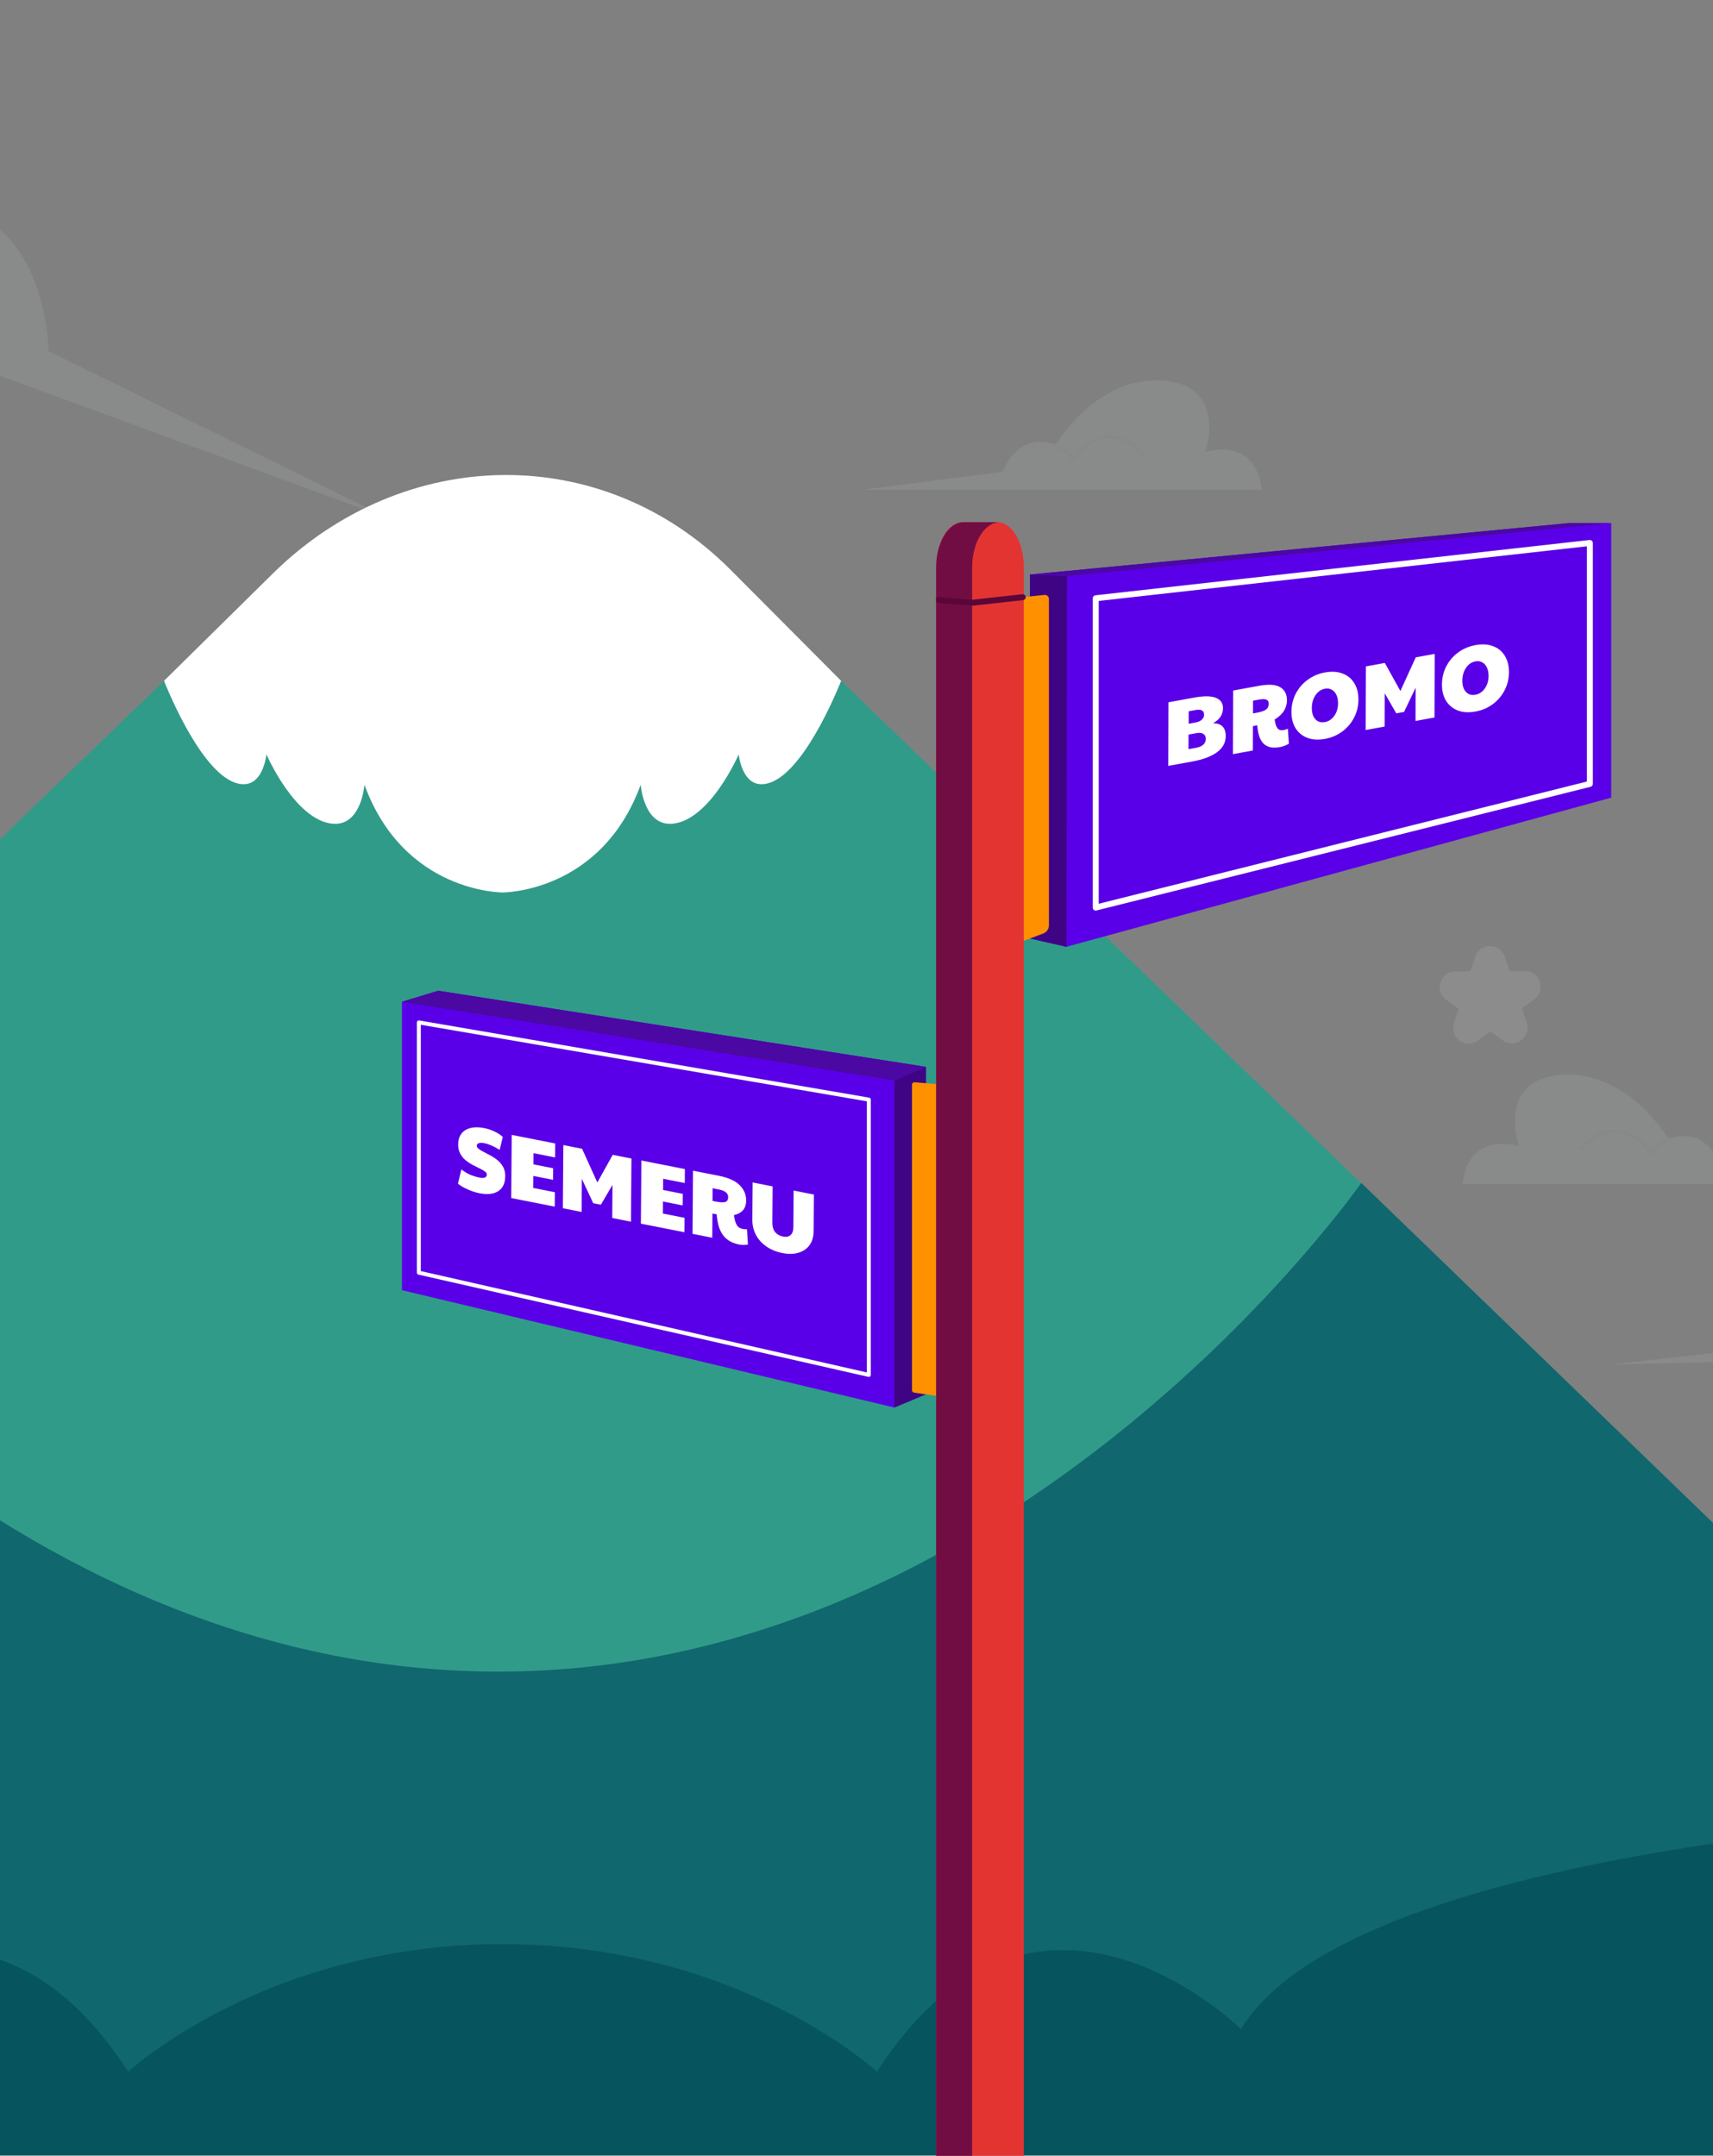 <svg width="375" height="472" viewBox="0 0 375 472" fill="none" xmlns="http://www.w3.org/2000/svg">
<rect x="0" y="0" width="375" height="472" fill="#808080" stroke="none"/>
<g clip-path="url(#clip0_105_5211)">
<path d="M60.609 125.194L-298.164 471.875H110.02H518.205L159.431 125.194C131.871 98.566 88.169 98.566 60.609 125.194Z" fill="#319B89"/>
<path d="M298 259C298 259 223.426 365.998 109.11 365.998C-5.206 365.998 -78.958 260.057 -78.958 260.057L-298.164 471.875H518.205L298 259Z" fill="#10676E"/>
<path d="M441.074 397.345C441.074 397.345 296.978 402.343 271.675 444.303C271.675 444.303 226.84 399.682 191.976 453.607C191.976 453.607 161.846 425.657 110.02 425.657C58.195 425.657 28.064 453.607 28.064 453.607C-6.799 399.682 -51.635 444.303 -51.635 444.303C-76.938 402.341 -223.483 399.711 -223.483 399.711L-298.164 471.876H518.205L441.074 397.345Z" fill="#05545E"/>
<path d="M140.258 171.81C140.258 171.81 140.907 180.976 147.285 180.343C155.504 179.527 161.715 165.16 161.715 165.16C161.715 165.16 162.323 171.388 166.358 171.685C174.025 172.248 181.883 154.688 184.136 149.066L159.87 124.692C131.731 96.553 88.629 97.494 60.113 125.194L35.905 149.066C38.156 154.688 46.014 172.248 53.683 171.685C57.718 171.388 58.325 165.16 58.325 165.16C58.325 165.16 64.536 179.527 72.756 180.343C79.134 180.976 79.782 171.81 79.782 171.81C88.44 195.525 110.02 195.4 110.02 195.4C110.02 195.4 131.6 195.527 140.258 171.81Z" fill="white"/>
<g opacity="0.1">
<path d="M-168.808 20.261L85.082 113.501L10.604 76.87C10.604 76.87 10.474 39.435 -23.309 44.522C-23.309 44.522 -16.68 2.527 -46.069 -13.234C-70.633 -26.408 -93.6 -9.217 -93.6 -9.217C-93.6 -9.217 -87.092 -43.652 -112.788 -53H-168.808V20.261Z" fill="#E4F4EB"/>
<path d="M320.142 259.217H407.403L376.881 255.304C376.881 255.304 373.664 246.273 365.272 249.435C365.272 249.435 356.402 234.174 341.663 235.348C327.476 236.478 332.533 251 332.533 251C332.533 251 321.707 247.217 320.142 259.217Z" fill="#E4F4EB"/>
<path d="M361.489 253.005H361.485C361.356 253.003 361.237 252.936 361.17 252.826C361.143 252.783 358.459 248.492 354.252 248.038C351.598 247.745 348.879 249.033 346.172 251.847C346.029 251.998 345.791 252 345.642 251.858C345.493 251.715 345.488 251.477 345.632 251.328C348.51 248.336 351.439 246.982 354.337 247.294C358.09 247.701 360.635 250.772 361.493 251.967C363.072 249.833 365.058 249.114 365.147 249.082C365.341 249.015 365.555 249.115 365.625 249.311C365.694 249.505 365.592 249.72 365.397 249.789C365.376 249.797 363.274 250.566 361.803 252.835C361.735 252.941 361.616 253.005 361.489 253.005Z" fill="#BFE3CF"/>
<path d="M276.242 107.217H188.982L219.504 103.304C219.504 103.304 222.721 94.273 231.113 97.435C231.113 97.435 239.983 82.174 254.722 83.348C268.909 84.478 263.852 99 263.852 99C263.852 99 274.677 95.217 276.242 107.217Z" fill="#E4F4EB"/>
<path d="M234.895 101.005C234.768 101.005 234.65 100.941 234.581 100.834C233.102 98.555 231.009 97.796 230.987 97.788C230.792 97.72 230.689 97.505 230.759 97.31C230.828 97.117 231.037 97.011 231.237 97.081C231.326 97.112 233.312 97.832 234.891 99.966C235.748 98.772 238.293 95.7 242.046 95.293C244.948 94.982 247.874 96.335 250.752 99.327C250.896 99.476 250.891 99.714 250.741 99.857C250.593 99.999 250.355 99.998 250.211 99.846C247.504 97.033 244.783 95.744 242.132 96.037C237.925 96.491 235.241 100.782 235.214 100.825C235.147 100.934 235.028 101.002 234.9 101.004C234.898 101.005 234.897 101.005 234.895 101.005Z" fill="#BFE3CF"/>
<path d="M352.672 298.739L533.846 294.63L492.392 288.904C492.392 288.904 488.911 264.043 466.607 271.217C466.607 271.217 464.52 236.521 433.552 237.5C404.925 238.404 400.411 269.685 412.64 280.152C412.64 280.152 407.162 278.521 406.575 285.63C406.575 285.63 401.097 276.434 391.999 279.858C381.611 283.768 385.151 295.119 385.151 295.119L352.672 298.739Z" fill="#E4F4EB"/>
<path d="M322.911 209.507L321.901 212.689L318.563 212.712C315.249 212.734 313.9 216.985 316.594 218.914L319.308 220.858L318.298 224.04C317.295 227.199 320.92 229.795 323.588 227.829L326.276 225.848L328.99 227.792C331.684 229.722 335.274 227.076 334.228 223.931L333.175 220.763L335.863 218.782C338.531 216.816 337.124 212.585 333.81 212.607L330.472 212.63L329.419 209.462C328.372 206.318 323.913 206.349 322.911 209.507Z" fill="white"/>
</g>
<path d="M202.698 233.585V305.272L195.786 308.174L88 282.486V219.334L95.937 216.916L202.698 233.585Z" fill="#5A00E8"/>
<path d="M202.698 233.585L195.786 236.572V308.173L202.698 305.272V233.585Z" fill="#3F0484"/>
<path d="M202.698 233.585L195.786 236.572L88 219.334L95.937 216.916L202.698 233.585Z" fill="#4B08A3"/>
<path d="M190.188 301.469C190.155 301.469 190.124 301.465 190.091 301.458L91.592 279.071C91.395 279.026 91.254 278.85 91.254 278.646V223.853C91.254 223.726 91.31 223.604 91.409 223.52C91.509 223.438 91.639 223.4 91.763 223.424L190.262 240.327C190.471 240.364 190.625 240.544 190.625 240.757V301.034C190.625 301.167 190.565 301.293 190.461 301.375C190.382 301.436 190.286 301.469 190.188 301.469ZM92.126 278.299L189.752 300.487V241.125L92.126 224.372V278.299Z" fill="white"/>
<path d="M205.514 237.398L200.224 236.962C199.917 236.936 199.654 237.18 199.654 237.487V304.39C199.654 304.651 199.846 304.875 200.106 304.911L205.514 305.698V237.398Z" fill="#FF9100"/>
<path d="M343.427 114.536H352.728V174.645L233.45 207.301L225.476 205.474V125.785L343.427 114.536Z" fill="#5A00E8"/>
<path d="M233.591 126.143L233.45 207.302L225.476 205.475V125.785L233.591 126.143Z" fill="#3F0484"/>
<path d="M225.476 125.785L343.425 114.536H352.728L233.591 126.142L225.476 125.785Z" fill="#4B08A3"/>
<path d="M239.87 199.368C239.726 199.368 239.584 199.321 239.467 199.23C239.307 199.106 239.216 198.914 239.216 198.713V130.989C239.216 130.656 239.467 130.375 239.797 130.338L347.97 118.233C348.166 118.217 348.34 118.27 348.48 118.397C348.617 118.521 348.698 118.699 348.698 118.884V171.63C348.698 171.93 348.494 172.191 348.202 172.265L240.029 199.347C239.975 199.361 239.923 199.368 239.87 199.368ZM240.525 131.572V197.874L347.389 171.117V119.611L240.525 131.572Z" fill="white"/>
<path d="M223.892 206.064L228.365 204.399C229.123 204.118 229.623 203.396 229.623 202.588V131.132C229.623 130.608 229.172 130.202 228.652 130.256L223.892 130.751V206.064Z" fill="#FF9100"/>
<path d="M224.127 472.001V124.23C224.127 118.76 221.534 114.326 218.334 114.326H210.728C207.528 114.326 204.935 118.76 204.935 124.23V472.001H224.127Z" fill="#E33432"/>
<path d="M204.935 472.001V124.23C204.935 118.76 207.642 114.326 210.982 114.326H218.893C215.535 114.326 212.812 118.784 212.812 124.283V472.001H204.935Z" fill="#720D44"/>
<path d="M212.811 132.626L205.46 132.015C205.099 131.984 204.832 131.668 204.862 131.309C204.893 130.949 205.185 130.674 205.569 130.71L212.794 131.321L223.819 130.1C224.18 130.073 224.503 130.321 224.541 130.679C224.581 131.038 224.321 131.363 223.962 131.401L212.811 132.626Z" fill="#5B0638"/>
<path d="M104.943 261.252C104.115 261.089 103.274 260.816 102.421 260.432C101.568 260.063 100.847 259.645 100.258 259.18L100.993 256.044C101.752 256.61 102.46 257.025 103.116 257.289C103.786 257.542 104.403 257.724 104.969 257.836C105.495 257.939 105.89 257.93 106.154 257.808C106.431 257.688 106.571 257.481 106.573 257.186C106.575 256.918 106.426 256.681 106.125 256.474C105.823 256.253 105.43 256.028 104.945 255.798C104.472 255.57 103.968 255.316 103.43 255.036C102.892 254.741 102.381 254.399 101.897 254.008C101.426 253.607 101.042 253.128 100.743 252.572C100.444 252.004 100.298 251.337 100.304 250.573C100.311 249.609 100.548 248.823 101.013 248.217C101.479 247.598 102.14 247.185 102.997 246.979C103.855 246.759 104.862 246.763 106.019 246.992C106.794 247.145 107.55 247.401 108.284 247.761C109.032 248.11 109.628 248.503 110.072 248.939L109.379 251.762C108.711 251.348 108.108 251.028 107.57 250.8C107.045 250.563 106.546 250.397 106.073 250.304C105.521 250.194 105.099 250.192 104.809 250.296C104.518 250.399 104.372 250.585 104.37 250.853C104.368 251.108 104.518 251.345 104.819 251.566C105.12 251.786 105.507 252.017 105.979 252.258C106.451 252.499 106.956 252.766 107.493 253.06C108.031 253.354 108.535 253.702 109.006 254.104C109.477 254.505 109.862 254.984 110.16 255.539C110.459 256.095 110.605 256.748 110.6 257.498C110.588 259.053 110.079 260.153 109.074 260.8C108.081 261.45 106.704 261.6 104.943 261.252ZM111.916 262.307L112.021 248.479L121.545 250.36L121.522 253.415L116.789 252.48L116.771 254.932L121.089 255.785L121.07 258.318L116.751 257.465L116.731 260.098L121.464 261.033L121.44 264.188L111.916 262.307ZM123.22 264.54L123.325 250.711L127.426 251.521L130.767 258.904L134.131 252.845L138.233 253.655L138.127 267.484L134.026 266.674L134.081 259.438L131.54 263.767L129.864 263.436L127.376 258.114L127.321 265.35L123.22 264.54ZM140.301 267.913L140.406 254.084L149.93 255.965L149.907 259.02L145.174 258.086L145.156 260.538L149.474 261.391L149.455 263.923L145.137 263.07L145.117 265.703L149.849 266.638L149.825 269.794L140.301 267.913ZM161.876 272.496C160.93 272.309 160.149 272.014 159.533 271.61C158.917 271.193 158.427 270.694 158.063 270.112C157.699 269.53 157.427 268.879 157.248 268.16C157.07 267.44 156.95 266.678 156.891 265.875L155.964 265.692L155.923 270.998L151.605 270.145L151.71 256.317L157.291 257.419C159.447 257.844 160.995 258.539 161.935 259.503C162.889 260.457 163.361 261.59 163.351 262.903C163.345 263.694 163.13 264.362 162.704 264.909C162.279 265.442 161.598 265.825 160.661 266.056C160.712 266.361 160.756 266.611 160.794 266.807C160.832 267.002 160.889 267.221 160.966 267.465C161.134 267.981 161.342 268.357 161.59 268.594C161.851 268.834 162.206 268.998 162.653 269.086C162.942 269.143 163.231 269.16 163.521 269.137L163.733 272.48C163.469 272.535 163.186 272.566 162.883 272.574C162.593 272.597 162.257 272.571 161.876 272.496ZM155.985 262.938L156.734 263.086C157.707 263.278 158.391 263.306 158.787 263.169C159.196 263.022 159.403 262.68 159.407 262.144C159.411 261.689 159.249 261.328 158.922 261.062C158.595 260.783 158.076 260.573 157.366 260.433L156.006 260.164L155.985 262.938ZM171.278 274.352C169.963 274.093 168.808 273.623 167.813 272.943C166.817 272.264 166.047 271.42 165.502 270.414C164.957 269.393 164.689 268.253 164.698 266.994L164.76 258.894L169.138 259.758L169.078 267.657C169.071 268.555 169.276 269.26 169.693 269.772C170.124 270.273 170.688 270.592 171.385 270.73C172.121 270.875 172.681 270.771 173.066 270.418C173.463 270.067 173.665 269.516 173.671 268.766L173.732 260.665L178.169 261.542L178.108 269.642C178.098 270.834 177.801 271.829 177.216 272.626C176.631 273.423 175.823 273.975 174.794 274.282C173.778 274.591 172.606 274.614 171.278 274.352Z" fill="white"/>
<path d="M260.924 166.748L255.745 167.69L255.795 153.761L261.392 152.744C263.583 152.345 265.189 152.364 266.209 152.799C267.229 153.22 267.738 153.971 267.734 155.051C267.729 156.455 267.002 157.551 265.552 158.341C267.41 158.367 268.336 159.312 268.329 161.174C268.324 162.605 267.676 163.788 266.385 164.724C265.108 165.644 263.287 166.319 260.924 166.748ZM260.217 158.46L261.791 158.174C262.322 158.078 262.754 157.878 263.087 157.575C263.419 157.271 263.587 156.917 263.588 156.512C263.591 155.581 262.969 155.229 261.721 155.456L260.227 155.727L260.217 158.46ZM261.89 163.72C262.554 163.599 263.066 163.372 263.425 163.036C263.785 162.701 263.965 162.291 263.967 161.805C263.969 161.279 263.791 160.906 263.434 160.688C263.076 160.456 262.566 160.401 261.902 160.521L260.189 160.833L260.177 164.031L261.89 163.72ZM280.283 163.554C279.327 163.728 278.537 163.73 277.914 163.56C277.291 163.376 276.794 163.062 276.424 162.616C276.054 162.171 275.778 161.621 275.594 160.967C275.411 160.312 275.287 159.593 275.224 158.808L274.287 158.979L274.268 164.323L269.906 165.116L269.956 151.187L275.593 150.163C277.771 149.767 279.337 149.874 280.29 150.483C281.256 151.076 281.737 152.034 281.733 153.357C281.73 154.153 281.515 154.907 281.088 155.618C280.66 156.317 279.975 156.96 279.03 157.55C279.082 157.837 279.128 158.072 279.167 158.254C279.206 158.435 279.265 158.634 279.344 158.849C279.515 159.303 279.726 159.602 279.978 159.745C280.243 159.886 280.601 159.915 281.052 159.833C281.345 159.78 281.637 159.686 281.929 159.552L282.156 162.829C281.89 162.985 281.605 163.125 281.299 163.248C281.006 163.382 280.668 163.484 280.283 163.554ZM274.297 156.205L275.054 156.067C276.037 155.889 276.728 155.655 277.127 155.367C277.54 155.063 277.747 154.641 277.749 154.101C277.75 153.642 277.586 153.341 277.254 153.199C276.923 153.044 276.399 153.031 275.682 153.161L274.307 153.411L274.297 156.205ZM290.021 161.784C288.574 162.047 287.3 161.969 286.2 161.548C285.1 161.127 284.24 160.427 283.62 159.447C283.013 158.465 282.712 157.266 282.717 155.848C282.722 154.418 283.032 153.1 283.647 151.896C284.275 150.689 285.141 149.675 286.246 148.854C287.35 148.033 288.626 147.491 290.073 147.228C291.521 146.965 292.795 147.044 293.895 147.464C294.995 147.871 295.848 148.566 296.455 149.548C297.075 150.528 297.383 151.74 297.377 153.184C297.372 154.601 297.056 155.913 296.428 157.12C295.813 158.324 294.953 159.337 293.849 160.158C292.744 160.979 291.469 161.521 290.021 161.784ZM290.034 158.1C290.871 157.948 291.556 157.493 292.09 156.735C292.636 155.974 292.912 155.054 292.916 153.975C292.918 153.246 292.794 152.628 292.544 152.12C292.307 151.61 291.97 151.24 291.533 151.009C291.109 150.762 290.612 150.691 290.041 150.795C289.204 150.947 288.519 151.415 287.985 152.2C287.452 152.971 287.183 153.911 287.179 155.017C287.175 156.097 287.438 156.919 287.966 157.484C288.495 158.049 289.184 158.254 290.034 158.1ZM298.968 159.835L299.018 145.906L303.161 145.153L306.563 151.292L309.933 143.922L314.077 143.169L314.026 157.098L309.883 157.851L309.91 150.563L307.362 155.881L305.669 156.189L303.137 151.793L303.111 159.082L298.968 159.835ZM322.973 155.796C321.526 156.059 320.252 155.98 319.152 155.56C318.052 155.139 317.192 154.439 316.572 153.459C315.965 152.477 315.664 151.277 315.669 149.86C315.674 148.429 315.984 147.112 316.599 145.908C317.227 144.701 318.093 143.687 319.198 142.866C320.302 142.045 321.578 141.503 323.026 141.24C324.473 140.977 325.747 141.055 326.847 141.476C327.947 141.883 328.8 142.578 329.407 143.56C330.027 144.54 330.335 145.752 330.33 147.196C330.324 148.613 330.008 149.925 329.38 151.132C328.765 152.336 327.905 153.348 326.801 154.17C325.697 154.991 324.421 155.533 322.973 155.796ZM322.986 152.111C323.823 151.959 324.508 151.504 325.042 150.746C325.589 149.986 325.864 149.066 325.868 147.986C325.87 147.258 325.747 146.639 325.496 146.132C325.259 145.622 324.922 145.252 324.485 145.021C324.061 144.774 323.564 144.703 322.993 144.806C322.156 144.958 321.471 145.427 320.937 146.212C320.404 146.983 320.135 147.922 320.131 149.029C320.127 150.109 320.39 150.931 320.918 151.496C321.447 152.061 322.137 152.266 322.986 152.111Z" fill="white"/>
</g>
<defs>
<clipPath id="clip0_105_5211">
<rect width="375" height="472" fill="white"/>
</clipPath>
</defs>
</svg>
